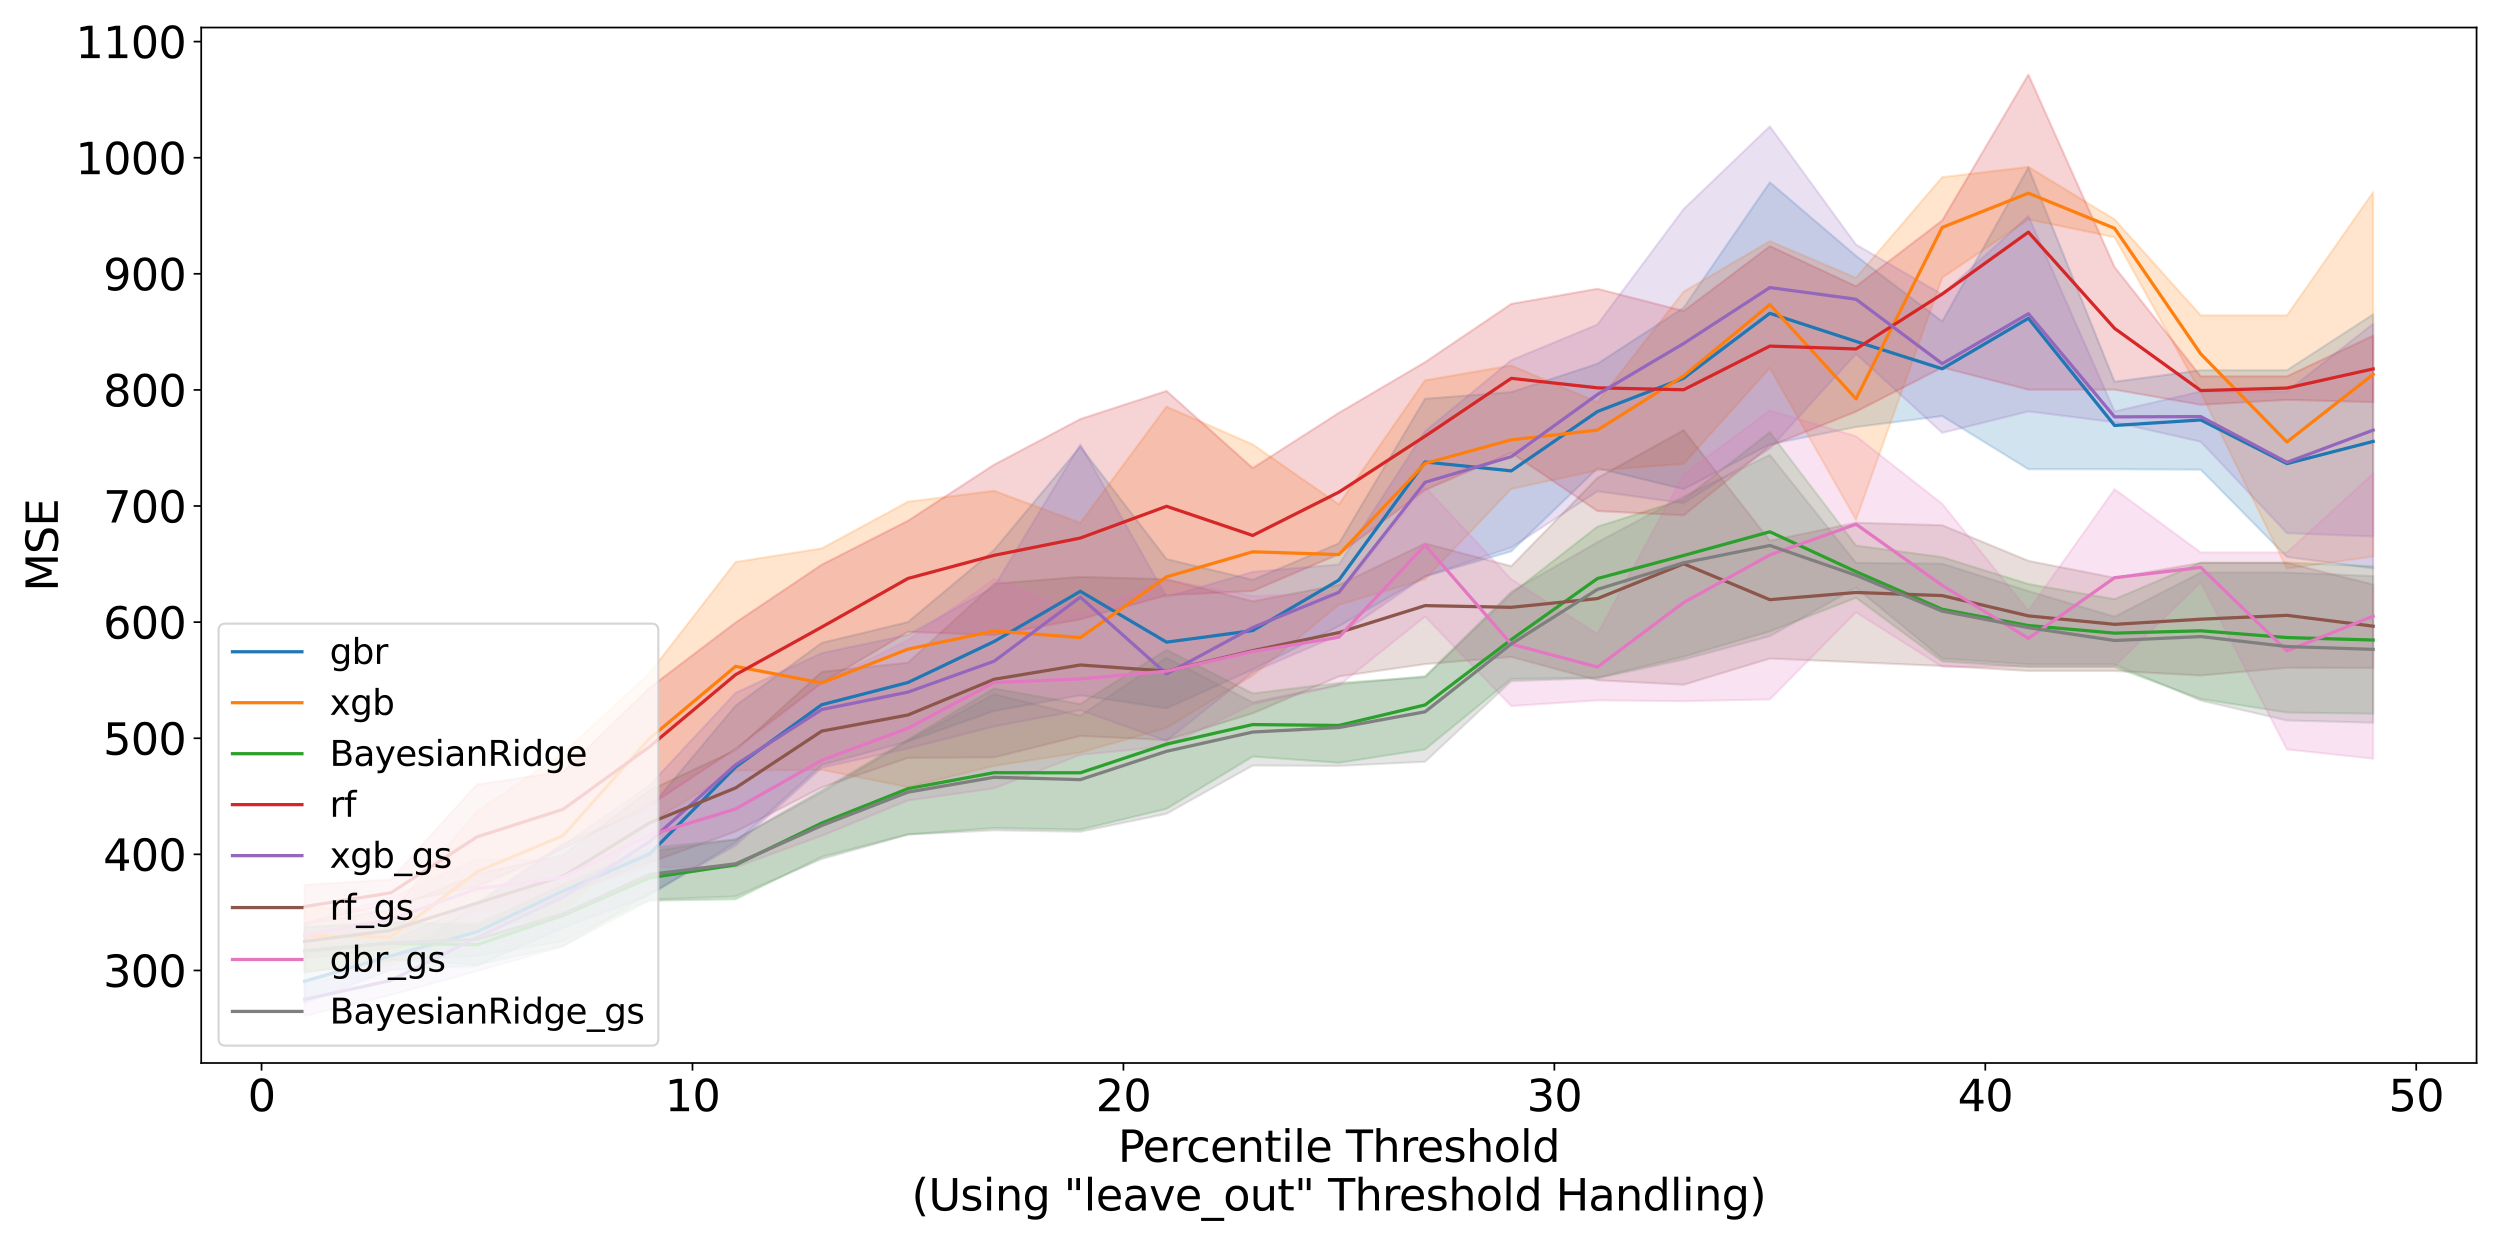<?xml version="1.0" encoding="utf-8" standalone="no"?>
<!DOCTYPE svg PUBLIC "-//W3C//DTD SVG 1.1//EN"
  "http://www.w3.org/Graphics/SVG/1.1/DTD/svg11.dtd">
<svg xmlns:xlink="http://www.w3.org/1999/xlink" width="1152pt" height="576pt" viewBox="0 0 1152 576" xmlns="http://www.w3.org/2000/svg" version="1.1">
 <defs>
  <style type="text/css">*{stroke-linejoin: round; stroke-linecap: butt}</style>
 </defs>
 <g id="figure_1">
  <g id="patch_1">
   <path d="M 0 576 
L 1152 576 
L 1152 0 
L 0 0 
z
" style="fill: #ffffff"/>
  </g>
  <g id="axes_1">
   <g id="patch_2">
    <path d="M 92.72 489.832 
L 1141.2 489.832 
L 1141.2 12.688 
L 92.72 12.688 
z
" style="fill: #ffffff"/>
   </g>
   <g id="PolyCollection_1">
    <defs>
     <path id="m597bcde898" d="M 140.378 -136.388 
L 140.378 -113.859 
L 180.093 -129.052 
L 219.808 -130.957 
L 259.524 -148.589 
L 299.239 -163.417 
L 338.954 -187.777 
L 378.669 -223.515 
L 418.384 -234.368 
L 458.099 -248.396 
L 497.815 -255.621 
L 537.53 -249.618 
L 577.245 -267.489 
L 616.96 -287.501 
L 656.675 -310.358 
L 696.39 -321.936 
L 736.105 -360.215 
L 775.821 -350.605 
L 815.536 -371.255 
L 855.251 -379.248 
L 894.966 -384.265 
L 934.681 -359.788 
L 974.396 -359.788 
L 1014.112 -359.585 
L 1053.827 -319.337 
L 1093.542 -314.075 
L 1093.542 -431.138 
L 1093.542 -431.138 
L 1053.827 -405.4 
L 1014.112 -405.4 
L 974.396 -400.091 
L 934.681 -498.875 
L 894.966 -427.873 
L 855.251 -458.091 
L 815.536 -491.998 
L 775.821 -434.219 
L 736.105 -408.382 
L 696.39 -395.302 
L 656.675 -392.25 
L 616.96 -325.636 
L 577.245 -308.817 
L 537.53 -318.384 
L 497.815 -370.196 
L 458.099 -322.578 
L 418.384 -289.366 
L 378.669 -279.772 
L 338.954 -250.818 
L 299.239 -203.393 
L 259.524 -187.49 
L 219.808 -159.986 
L 180.093 -142.355 
L 140.378 -136.388 
z
" style="stroke: #1f77b4; stroke-opacity: 0.2"/>
    </defs>
    <g clip-path="url(#p1b52d45df8)">
     <use xlink:href="#m597bcde898" x="0" y="576" style="fill: #1f77b4; fill-opacity: 0.2; stroke: #1f77b4; stroke-opacity: 0.2"/>
    </g>
   </g>
   <g id="PolyCollection_2">
    <defs>
     <path id="m8f9c7987ea" d="M 140.378 -158.178 
L 140.378 -128.436 
L 180.093 -130.969 
L 219.808 -147.428 
L 259.524 -154.733 
L 299.239 -196.876 
L 338.954 -220.937 
L 378.669 -221.261 
L 418.384 -213.297 
L 458.099 -223.128 
L 497.815 -229.211 
L 537.53 -240.606 
L 577.245 -264.746 
L 616.96 -297.362 
L 656.675 -309.108 
L 696.39 -350.737 
L 736.105 -359.276 
L 775.821 -362.306 
L 815.536 -406.455 
L 855.251 -336.455 
L 894.966 -448.067 
L 934.681 -474.895 
L 974.396 -466.687 
L 1014.112 -395.155 
L 1053.827 -314.017 
L 1093.542 -319.548 
L 1093.542 -487.407 
L 1093.542 -487.407 
L 1053.827 -430.65 
L 1014.112 -430.65 
L 974.396 -474.895 
L 934.681 -499.075 
L 894.966 -494.357 
L 855.251 -447.952 
L 815.536 -464.863 
L 775.821 -441.603 
L 736.105 -390.629 
L 696.39 -407.581 
L 656.675 -400.748 
L 616.96 -343.556 
L 577.245 -371.19 
L 537.53 -388.603 
L 497.815 -335.025 
L 458.099 -349.838 
L 418.384 -344.793 
L 378.669 -323.293 
L 338.954 -317.019 
L 299.239 -265.722 
L 259.524 -228.999 
L 219.808 -202.094 
L 180.093 -155.569 
L 140.378 -158.178 
z
" style="stroke: #ff7f0e; stroke-opacity: 0.2"/>
    </defs>
    <g clip-path="url(#p1b52d45df8)">
     <use xlink:href="#m8f9c7987ea" x="0" y="576" style="fill: #ff7f0e; fill-opacity: 0.2; stroke: #ff7f0e; stroke-opacity: 0.2"/>
    </g>
   </g>
   <g id="PolyCollection_3">
    <defs>
     <path id="m1abbd2232e" d="M 140.378 -148.861 
L 140.378 -127.852 
L 180.093 -133.705 
L 219.808 -131.441 
L 259.524 -140.133 
L 299.239 -160.951 
L 338.954 -161.604 
L 378.669 -181.148 
L 418.384 -191.527 
L 458.099 -194.432 
L 497.815 -193.685 
L 537.53 -203.313 
L 577.245 -227.384 
L 616.96 -224.503 
L 656.675 -230.673 
L 696.39 -263.156 
L 736.105 -263.767 
L 775.821 -273.383 
L 815.536 -285.065 
L 855.251 -300.542 
L 894.966 -271.245 
L 934.681 -268.623 
L 974.396 -268.623 
L 1014.112 -253.905 
L 1053.827 -247.668 
L 1093.542 -247.117 
L 1093.542 -315.034 
L 1093.542 -315.034 
L 1053.827 -316.755 
L 1014.112 -316.755 
L 974.396 -299.882 
L 934.681 -306.872 
L 894.966 -319.248 
L 855.251 -324.605 
L 815.536 -376.834 
L 775.821 -345.903 
L 736.105 -333.327 
L 696.39 -302.415 
L 656.675 -263.968 
L 616.96 -261.333 
L 577.245 -256.451 
L 537.53 -276.532 
L 497.815 -251.58 
L 458.099 -258.74 
L 418.384 -235.232 
L 378.669 -211.926 
L 338.954 -189.168 
L 299.239 -183.655 
L 259.524 -167.854 
L 219.808 -149.798 
L 180.093 -150.555 
L 140.378 -148.861 
z
" style="stroke: #2ca02c; stroke-opacity: 0.2"/>
    </defs>
    <g clip-path="url(#p1b52d45df8)">
     <use xlink:href="#m1abbd2232e" x="0" y="576" style="fill: #2ca02c; fill-opacity: 0.2; stroke: #2ca02c; stroke-opacity: 0.2"/>
    </g>
   </g>
   <g id="PolyCollection_4">
    <defs>
     <path id="m70d3b96f4a" d="M 140.378 -168.235 
L 140.378 -150.337 
L 180.093 -159.568 
L 219.808 -167.384 
L 259.524 -185.002 
L 299.239 -204.726 
L 338.954 -231.028 
L 378.669 -261.28 
L 418.384 -284.868 
L 458.099 -283.369 
L 497.815 -290.645 
L 537.53 -301.689 
L 577.245 -303.676 
L 616.96 -320.645 
L 656.675 -350.194 
L 696.39 -367.35 
L 736.105 -340.512 
L 775.821 -338.506 
L 815.536 -370.456 
L 855.251 -386.315 
L 894.966 -406.658 
L 934.681 -396.437 
L 974.396 -396.437 
L 1014.112 -389.47 
L 1053.827 -391.779 
L 1093.542 -390.682 
L 1093.542 -421.343 
L 1093.542 -421.343 
L 1053.827 -402.585 
L 1014.112 -402.585 
L 974.396 -452.935 
L 934.681 -541.623 
L 894.966 -474.389 
L 855.251 -444.074 
L 815.536 -462.589 
L 775.821 -432.693 
L 736.105 -442.933 
L 696.39 -435.97 
L 656.675 -409.115 
L 616.96 -385.774 
L 577.245 -360.304 
L 537.53 -395.843 
L 497.815 -382.896 
L 458.099 -361.883 
L 418.384 -336.025 
L 378.669 -315.795 
L 338.954 -289.129 
L 299.239 -259.014 
L 259.524 -220.424 
L 219.808 -214.542 
L 180.093 -170.761 
L 140.378 -168.235 
z
" style="stroke: #d62728; stroke-opacity: 0.2"/>
    </defs>
    <g clip-path="url(#p1b52d45df8)">
     <use xlink:href="#m70d3b96f4a" x="0" y="576" style="fill: #d62728; fill-opacity: 0.2; stroke: #d62728; stroke-opacity: 0.2"/>
    </g>
   </g>
   <g id="PolyCollection_5">
    <defs>
     <path id="m37ac9dc0e0" d="M 140.378 -124.125 
L 140.378 -107.856 
L 180.093 -117.498 
L 219.808 -128.501 
L 259.524 -139.876 
L 299.239 -164.144 
L 338.954 -186.368 
L 378.669 -222.267 
L 418.384 -231.095 
L 458.099 -241.275 
L 497.815 -248.756 
L 537.53 -234.605 
L 577.245 -266.353 
L 616.96 -283.35 
L 656.675 -310.457 
L 696.39 -323.721 
L 736.105 -349.613 
L 775.821 -344.114 
L 815.536 -369.199 
L 855.251 -412.917 
L 894.966 -376.538 
L 934.681 -386.417 
L 974.396 -381.407 
L 1014.112 -372.459 
L 1053.827 -330.33 
L 1093.542 -328.813 
L 1093.542 -426.761 
L 1093.542 -426.761 
L 1053.827 -395.613 
L 1014.112 -395.613 
L 974.396 -386.417 
L 934.681 -476.436 
L 894.966 -440.296 
L 855.251 -463.296 
L 815.536 -517.777 
L 775.821 -479.658 
L 736.105 -426.433 
L 696.39 -410.016 
L 656.675 -377.304 
L 616.96 -315.921 
L 577.245 -312.45 
L 537.53 -300.937 
L 497.815 -371.179 
L 458.099 -305.612 
L 418.384 -283.445 
L 378.669 -275.046 
L 338.954 -256.702 
L 299.239 -214.106 
L 259.524 -186.496 
L 219.808 -159.211 
L 180.093 -133.385 
L 140.378 -124.125 
z
" style="stroke: #9467bd; stroke-opacity: 0.2"/>
    </defs>
    <g clip-path="url(#p1b52d45df8)">
     <use xlink:href="#m37ac9dc0e0" x="0" y="576" style="fill: #9467bd; fill-opacity: 0.2; stroke: #9467bd; stroke-opacity: 0.2"/>
    </g>
   </g>
   <g id="PolyCollection_6">
    <defs>
     <path id="m7d82dabd7c" d="M 140.378 -150.142 
L 140.378 -134.483 
L 180.093 -138.816 
L 219.808 -146.317 
L 259.524 -163.855 
L 299.239 -178.501 
L 338.954 -192.79 
L 378.669 -213.173 
L 418.384 -226.751 
L 458.099 -227.017 
L 497.815 -236.884 
L 537.53 -234.978 
L 577.245 -247.293 
L 616.96 -264.292 
L 656.675 -269.97 
L 696.39 -273.307 
L 736.105 -262.553 
L 775.821 -260.475 
L 815.536 -272.531 
L 855.251 -270.826 
L 894.966 -269.133 
L 934.681 -266.851 
L 974.396 -266.851 
L 1014.112 -264.73 
L 1053.827 -268.3 
L 1093.542 -268.235 
L 1093.542 -306.659 
L 1093.542 -306.659 
L 1053.827 -316.622 
L 1014.112 -316.622 
L 974.396 -309.758 
L 934.681 -317.565 
L 894.966 -333.979 
L 855.251 -335.131 
L 815.536 -326.807 
L 775.821 -377.787 
L 736.105 -355.783 
L 696.39 -315.118 
L 656.675 -325.562 
L 616.96 -306.458 
L 577.245 -298.947 
L 537.53 -309.073 
L 497.815 -310.195 
L 458.099 -307.029 
L 418.384 -270.633 
L 378.669 -266.407 
L 338.954 -230.348 
L 299.239 -211.799 
L 259.524 -181.99 
L 219.808 -173.208 
L 180.093 -156.942 
L 140.378 -150.142 
z
" style="stroke: #8c564b; stroke-opacity: 0.2"/>
    </defs>
    <g clip-path="url(#p1b52d45df8)">
     <use xlink:href="#m7d82dabd7c" x="0" y="576" style="fill: #8c564b; fill-opacity: 0.2; stroke: #8c564b; stroke-opacity: 0.2"/>
    </g>
   </g>
   <g id="PolyCollection_7">
    <defs>
     <path id="me156b8f64b" d="M 140.378 -150.718 
L 140.378 -139.417 
L 180.093 -140.673 
L 219.808 -155.669 
L 259.524 -164.354 
L 299.239 -176.393 
L 338.954 -176.361 
L 378.669 -190.905 
L 418.384 -207.153 
L 458.099 -212.738 
L 497.815 -228.209 
L 537.53 -232.053 
L 577.245 -251.478 
L 616.96 -260.127 
L 656.675 -291.886 
L 696.39 -250.666 
L 736.105 -253.278 
L 775.821 -252.888 
L 815.536 -253.724 
L 855.251 -293.898 
L 894.966 -268.706 
L 934.681 -269.015 
L 974.396 -269.015 
L 1014.112 -307.648 
L 1053.827 -230.674 
L 1093.542 -226.403 
L 1093.542 -357.747 
L 1093.542 -357.747 
L 1053.827 -321.428 
L 1014.112 -321.428 
L 974.396 -350.579 
L 934.681 -294.616 
L 894.966 -343.811 
L 855.251 -375.01 
L 815.536 -386.845 
L 775.821 -357.374 
L 736.105 -283.877 
L 696.39 -309.086 
L 656.675 -351.605 
L 616.96 -302.263 
L 577.245 -301.403 
L 537.53 -308.82 
L 497.815 -293.505 
L 458.099 -309.201 
L 418.384 -281.007 
L 378.669 -261.355 
L 338.954 -229.883 
L 299.239 -206.816 
L 259.524 -179.355 
L 219.808 -179.934 
L 180.093 -162.619 
L 140.378 -150.718 
z
" style="stroke: #e377c2; stroke-opacity: 0.2"/>
    </defs>
    <g clip-path="url(#p1b52d45df8)">
     <use xlink:href="#me156b8f64b" x="0" y="576" style="fill: #e377c2; fill-opacity: 0.2; stroke: #e377c2; stroke-opacity: 0.2"/>
    </g>
   </g>
   <g id="PolyCollection_8">
    <defs>
     <path id="mff124e5391" d="M 140.378 -148.621 
L 140.378 -127.843 
L 180.093 -133.484 
L 219.808 -135.508 
L 259.524 -142.327 
L 299.239 -161.482 
L 338.954 -162.904 
L 378.669 -180.16 
L 418.384 -191.391 
L 458.099 -193.397 
L 497.815 -192.741 
L 537.53 -201.006 
L 577.245 -223.252 
L 616.96 -223.073 
L 656.675 -224.991 
L 696.39 -262.128 
L 736.105 -263.455 
L 775.821 -272.093 
L 815.536 -282.867 
L 855.251 -305.171 
L 894.966 -272.51 
L 934.681 -269.879 
L 974.396 -269.879 
L 1014.112 -253.196 
L 1053.827 -244.01 
L 1093.542 -242.973 
L 1093.542 -310.555 
L 1093.542 -310.555 
L 1053.827 -312.143 
L 1014.112 -312.143 
L 974.396 -291.844 
L 934.681 -303.642 
L 894.966 -316.263 
L 855.251 -316.637 
L 815.536 -366.396 
L 775.821 -347.245 
L 736.105 -326.164 
L 696.39 -303.321 
L 656.675 -264.414 
L 616.96 -260.64 
L 577.245 -252.359 
L 537.53 -272.884 
L 497.815 -246.223 
L 458.099 -256.13 
L 418.384 -234.6 
L 378.669 -210.966 
L 338.954 -189.169 
L 299.239 -185.31 
L 259.524 -168.54 
L 219.808 -150.305 
L 180.093 -151.296 
L 140.378 -148.621 
z
" style="stroke: #7f7f7f; stroke-opacity: 0.2"/>
    </defs>
    <g clip-path="url(#p1b52d45df8)">
     <use xlink:href="#mff124e5391" x="0" y="576" style="fill: #7f7f7f; fill-opacity: 0.2; stroke: #7f7f7f; stroke-opacity: 0.2"/>
    </g>
   </g>
   <g id="matplotlib.axis_1">
    <g id="xtick_1">
     <g id="line2d_1">
      <defs>
       <path id="m62a033a651" d="M 0 0 
L 0 3.5 
" style="stroke: #000000; stroke-width: 0.8"/>
      </defs>
      <g>
       <use xlink:href="#m62a033a651" x="120.521" y="489.832" style="stroke: #000000; stroke-width: 0.8"/>
      </g>
     </g>
     <g id="text_1">
      <!-- 0 -->
      <g transform="translate(114.158 512.029) scale(0.2 -0.2)">
       <defs>
        <path id="DejaVuSans-30" d="M 2034 4250 
Q 1547 4250 1301 3770 
Q 1056 3291 1056 2328 
Q 1056 1369 1301 889 
Q 1547 409 2034 409 
Q 2525 409 2770 889 
Q 3016 1369 3016 2328 
Q 3016 3291 2770 3770 
Q 2525 4250 2034 4250 
z
M 2034 4750 
Q 2819 4750 3233 4129 
Q 3647 3509 3647 2328 
Q 3647 1150 3233 529 
Q 2819 -91 2034 -91 
Q 1250 -91 836 529 
Q 422 1150 422 2328 
Q 422 3509 836 4129 
Q 1250 4750 2034 4750 
z
" transform="scale(0.016)"/>
       </defs>
       <use xlink:href="#DejaVuSans-30"/>
      </g>
     </g>
    </g>
    <g id="xtick_2">
     <g id="line2d_2">
      <g>
       <use xlink:href="#m62a033a651" x="319.096" y="489.832" style="stroke: #000000; stroke-width: 0.8"/>
      </g>
     </g>
     <g id="text_2">
      <!-- 10 -->
      <g transform="translate(306.371 512.029) scale(0.2 -0.2)">
       <defs>
        <path id="DejaVuSans-31" d="M 794 531 
L 1825 531 
L 1825 4091 
L 703 3866 
L 703 4441 
L 1819 4666 
L 2450 4666 
L 2450 531 
L 3481 531 
L 3481 0 
L 794 0 
L 794 531 
z
" transform="scale(0.016)"/>
       </defs>
       <use xlink:href="#DejaVuSans-31"/>
       <use xlink:href="#DejaVuSans-30" x="63.623"/>
      </g>
     </g>
    </g>
    <g id="xtick_3">
     <g id="line2d_3">
      <g>
       <use xlink:href="#m62a033a651" x="517.672" y="489.832" style="stroke: #000000; stroke-width: 0.8"/>
      </g>
     </g>
     <g id="text_3">
      <!-- 20 -->
      <g transform="translate(504.947 512.029) scale(0.2 -0.2)">
       <defs>
        <path id="DejaVuSans-32" d="M 1228 531 
L 3431 531 
L 3431 0 
L 469 0 
L 469 531 
Q 828 903 1448 1529 
Q 2069 2156 2228 2338 
Q 2531 2678 2651 2914 
Q 2772 3150 2772 3378 
Q 2772 3750 2511 3984 
Q 2250 4219 1831 4219 
Q 1534 4219 1204 4116 
Q 875 4013 500 3803 
L 500 4441 
Q 881 4594 1212 4672 
Q 1544 4750 1819 4750 
Q 2544 4750 2975 4387 
Q 3406 4025 3406 3419 
Q 3406 3131 3298 2873 
Q 3191 2616 2906 2266 
Q 2828 2175 2409 1742 
Q 1991 1309 1228 531 
z
" transform="scale(0.016)"/>
       </defs>
       <use xlink:href="#DejaVuSans-32"/>
       <use xlink:href="#DejaVuSans-30" x="63.623"/>
      </g>
     </g>
    </g>
    <g id="xtick_4">
     <g id="line2d_4">
      <g>
       <use xlink:href="#m62a033a651" x="716.248" y="489.832" style="stroke: #000000; stroke-width: 0.8"/>
      </g>
     </g>
     <g id="text_4">
      <!-- 30 -->
      <g transform="translate(703.523 512.029) scale(0.2 -0.2)">
       <defs>
        <path id="DejaVuSans-33" d="M 2597 2516 
Q 3050 2419 3304 2112 
Q 3559 1806 3559 1356 
Q 3559 666 3084 287 
Q 2609 -91 1734 -91 
Q 1441 -91 1130 -33 
Q 819 25 488 141 
L 488 750 
Q 750 597 1062 519 
Q 1375 441 1716 441 
Q 2309 441 2620 675 
Q 2931 909 2931 1356 
Q 2931 1769 2642 2001 
Q 2353 2234 1838 2234 
L 1294 2234 
L 1294 2753 
L 1863 2753 
Q 2328 2753 2575 2939 
Q 2822 3125 2822 3475 
Q 2822 3834 2567 4026 
Q 2313 4219 1838 4219 
Q 1578 4219 1281 4162 
Q 984 4106 628 3988 
L 628 4550 
Q 988 4650 1302 4700 
Q 1616 4750 1894 4750 
Q 2613 4750 3031 4423 
Q 3450 4097 3450 3541 
Q 3450 3153 3228 2886 
Q 3006 2619 2597 2516 
z
" transform="scale(0.016)"/>
       </defs>
       <use xlink:href="#DejaVuSans-33"/>
       <use xlink:href="#DejaVuSans-30" x="63.623"/>
      </g>
     </g>
    </g>
    <g id="xtick_5">
     <g id="line2d_5">
      <g>
       <use xlink:href="#m62a033a651" x="914.824" y="489.832" style="stroke: #000000; stroke-width: 0.8"/>
      </g>
     </g>
     <g id="text_5">
      <!-- 40 -->
      <g transform="translate(902.099 512.029) scale(0.2 -0.2)">
       <defs>
        <path id="DejaVuSans-34" d="M 2419 4116 
L 825 1625 
L 2419 1625 
L 2419 4116 
z
M 2253 4666 
L 3047 4666 
L 3047 1625 
L 3713 1625 
L 3713 1100 
L 3047 1100 
L 3047 0 
L 2419 0 
L 2419 1100 
L 313 1100 
L 313 1709 
L 2253 4666 
z
" transform="scale(0.016)"/>
       </defs>
       <use xlink:href="#DejaVuSans-34"/>
       <use xlink:href="#DejaVuSans-30" x="63.623"/>
      </g>
     </g>
    </g>
    <g id="xtick_6">
     <g id="line2d_6">
      <g>
       <use xlink:href="#m62a033a651" x="1113.399" y="489.832" style="stroke: #000000; stroke-width: 0.8"/>
      </g>
     </g>
     <g id="text_6">
      <!-- 50 -->
      <g transform="translate(1100.674 512.029) scale(0.2 -0.2)">
       <defs>
        <path id="DejaVuSans-35" d="M 691 4666 
L 3169 4666 
L 3169 4134 
L 1269 4134 
L 1269 2991 
Q 1406 3038 1543 3061 
Q 1681 3084 1819 3084 
Q 2600 3084 3056 2656 
Q 3513 2228 3513 1497 
Q 3513 744 3044 326 
Q 2575 -91 1722 -91 
Q 1428 -91 1123 -41 
Q 819 9 494 109 
L 494 744 
Q 775 591 1075 516 
Q 1375 441 1709 441 
Q 2250 441 2565 725 
Q 2881 1009 2881 1497 
Q 2881 1984 2565 2268 
Q 2250 2553 1709 2553 
Q 1456 2553 1204 2497 
Q 953 2441 691 2322 
L 691 4666 
z
" transform="scale(0.016)"/>
       </defs>
       <use xlink:href="#DejaVuSans-35"/>
       <use xlink:href="#DejaVuSans-30" x="63.623"/>
      </g>
     </g>
    </g>
    <g id="text_7">
     <!-- Percentile Threshold -->
     <g transform="translate(515.18 535.385) scale(0.2 -0.2)">
      <defs>
       <path id="DejaVuSans-50" d="M 1259 4147 
L 1259 2394 
L 2053 2394 
Q 2494 2394 2734 2622 
Q 2975 2850 2975 3272 
Q 2975 3691 2734 3919 
Q 2494 4147 2053 4147 
L 1259 4147 
z
M 628 4666 
L 2053 4666 
Q 2838 4666 3239 4311 
Q 3641 3956 3641 3272 
Q 3641 2581 3239 2228 
Q 2838 1875 2053 1875 
L 1259 1875 
L 1259 0 
L 628 0 
L 628 4666 
z
" transform="scale(0.016)"/>
       <path id="DejaVuSans-65" d="M 3597 1894 
L 3597 1613 
L 953 1613 
Q 991 1019 1311 708 
Q 1631 397 2203 397 
Q 2534 397 2845 478 
Q 3156 559 3463 722 
L 3463 178 
Q 3153 47 2828 -22 
Q 2503 -91 2169 -91 
Q 1331 -91 842 396 
Q 353 884 353 1716 
Q 353 2575 817 3079 
Q 1281 3584 2069 3584 
Q 2775 3584 3186 3129 
Q 3597 2675 3597 1894 
z
M 3022 2063 
Q 3016 2534 2758 2815 
Q 2500 3097 2075 3097 
Q 1594 3097 1305 2825 
Q 1016 2553 972 2059 
L 3022 2063 
z
" transform="scale(0.016)"/>
       <path id="DejaVuSans-72" d="M 2631 2963 
Q 2534 3019 2420 3045 
Q 2306 3072 2169 3072 
Q 1681 3072 1420 2755 
Q 1159 2438 1159 1844 
L 1159 0 
L 581 0 
L 581 3500 
L 1159 3500 
L 1159 2956 
Q 1341 3275 1631 3429 
Q 1922 3584 2338 3584 
Q 2397 3584 2469 3576 
Q 2541 3569 2628 3553 
L 2631 2963 
z
" transform="scale(0.016)"/>
       <path id="DejaVuSans-63" d="M 3122 3366 
L 3122 2828 
Q 2878 2963 2633 3030 
Q 2388 3097 2138 3097 
Q 1578 3097 1268 2742 
Q 959 2388 959 1747 
Q 959 1106 1268 751 
Q 1578 397 2138 397 
Q 2388 397 2633 464 
Q 2878 531 3122 666 
L 3122 134 
Q 2881 22 2623 -34 
Q 2366 -91 2075 -91 
Q 1284 -91 818 406 
Q 353 903 353 1747 
Q 353 2603 823 3093 
Q 1294 3584 2113 3584 
Q 2378 3584 2631 3529 
Q 2884 3475 3122 3366 
z
" transform="scale(0.016)"/>
       <path id="DejaVuSans-6e" d="M 3513 2113 
L 3513 0 
L 2938 0 
L 2938 2094 
Q 2938 2591 2744 2837 
Q 2550 3084 2163 3084 
Q 1697 3084 1428 2787 
Q 1159 2491 1159 1978 
L 1159 0 
L 581 0 
L 581 3500 
L 1159 3500 
L 1159 2956 
Q 1366 3272 1645 3428 
Q 1925 3584 2291 3584 
Q 2894 3584 3203 3211 
Q 3513 2838 3513 2113 
z
" transform="scale(0.016)"/>
       <path id="DejaVuSans-74" d="M 1172 4494 
L 1172 3500 
L 2356 3500 
L 2356 3053 
L 1172 3053 
L 1172 1153 
Q 1172 725 1289 603 
Q 1406 481 1766 481 
L 2356 481 
L 2356 0 
L 1766 0 
Q 1100 0 847 248 
Q 594 497 594 1153 
L 594 3053 
L 172 3053 
L 172 3500 
L 594 3500 
L 594 4494 
L 1172 4494 
z
" transform="scale(0.016)"/>
       <path id="DejaVuSans-69" d="M 603 3500 
L 1178 3500 
L 1178 0 
L 603 0 
L 603 3500 
z
M 603 4863 
L 1178 4863 
L 1178 4134 
L 603 4134 
L 603 4863 
z
" transform="scale(0.016)"/>
       <path id="DejaVuSans-6c" d="M 603 4863 
L 1178 4863 
L 1178 0 
L 603 0 
L 603 4863 
z
" transform="scale(0.016)"/>
       <path id="DejaVuSans-20" transform="scale(0.016)"/>
       <path id="DejaVuSans-54" d="M -19 4666 
L 3928 4666 
L 3928 4134 
L 2272 4134 
L 2272 0 
L 1638 0 
L 1638 4134 
L -19 4134 
L -19 4666 
z
" transform="scale(0.016)"/>
       <path id="DejaVuSans-68" d="M 3513 2113 
L 3513 0 
L 2938 0 
L 2938 2094 
Q 2938 2591 2744 2837 
Q 2550 3084 2163 3084 
Q 1697 3084 1428 2787 
Q 1159 2491 1159 1978 
L 1159 0 
L 581 0 
L 581 4863 
L 1159 4863 
L 1159 2956 
Q 1366 3272 1645 3428 
Q 1925 3584 2291 3584 
Q 2894 3584 3203 3211 
Q 3513 2838 3513 2113 
z
" transform="scale(0.016)"/>
       <path id="DejaVuSans-73" d="M 2834 3397 
L 2834 2853 
Q 2591 2978 2328 3040 
Q 2066 3103 1784 3103 
Q 1356 3103 1142 2972 
Q 928 2841 928 2578 
Q 928 2378 1081 2264 
Q 1234 2150 1697 2047 
L 1894 2003 
Q 2506 1872 2764 1633 
Q 3022 1394 3022 966 
Q 3022 478 2636 193 
Q 2250 -91 1575 -91 
Q 1294 -91 989 -36 
Q 684 19 347 128 
L 347 722 
Q 666 556 975 473 
Q 1284 391 1588 391 
Q 1994 391 2212 530 
Q 2431 669 2431 922 
Q 2431 1156 2273 1281 
Q 2116 1406 1581 1522 
L 1381 1569 
Q 847 1681 609 1914 
Q 372 2147 372 2553 
Q 372 3047 722 3315 
Q 1072 3584 1716 3584 
Q 2034 3584 2315 3537 
Q 2597 3491 2834 3397 
z
" transform="scale(0.016)"/>
       <path id="DejaVuSans-6f" d="M 1959 3097 
Q 1497 3097 1228 2736 
Q 959 2375 959 1747 
Q 959 1119 1226 758 
Q 1494 397 1959 397 
Q 2419 397 2687 759 
Q 2956 1122 2956 1747 
Q 2956 2369 2687 2733 
Q 2419 3097 1959 3097 
z
M 1959 3584 
Q 2709 3584 3137 3096 
Q 3566 2609 3566 1747 
Q 3566 888 3137 398 
Q 2709 -91 1959 -91 
Q 1206 -91 779 398 
Q 353 888 353 1747 
Q 353 2609 779 3096 
Q 1206 3584 1959 3584 
z
" transform="scale(0.016)"/>
       <path id="DejaVuSans-64" d="M 2906 2969 
L 2906 4863 
L 3481 4863 
L 3481 0 
L 2906 0 
L 2906 525 
Q 2725 213 2448 61 
Q 2172 -91 1784 -91 
Q 1150 -91 751 415 
Q 353 922 353 1747 
Q 353 2572 751 3078 
Q 1150 3584 1784 3584 
Q 2172 3584 2448 3432 
Q 2725 3281 2906 2969 
z
M 947 1747 
Q 947 1113 1208 752 
Q 1469 391 1925 391 
Q 2381 391 2643 752 
Q 2906 1113 2906 1747 
Q 2906 2381 2643 2742 
Q 2381 3103 1925 3103 
Q 1469 3103 1208 2742 
Q 947 2381 947 1747 
z
" transform="scale(0.016)"/>
      </defs>
      <use xlink:href="#DejaVuSans-50"/>
      <use xlink:href="#DejaVuSans-65" x="56.678"/>
      <use xlink:href="#DejaVuSans-72" x="118.201"/>
      <use xlink:href="#DejaVuSans-63" x="157.064"/>
      <use xlink:href="#DejaVuSans-65" x="212.045"/>
      <use xlink:href="#DejaVuSans-6e" x="273.568"/>
      <use xlink:href="#DejaVuSans-74" x="336.947"/>
      <use xlink:href="#DejaVuSans-69" x="376.156"/>
      <use xlink:href="#DejaVuSans-6c" x="403.939"/>
      <use xlink:href="#DejaVuSans-65" x="431.723"/>
      <use xlink:href="#DejaVuSans-20" x="493.246"/>
      <use xlink:href="#DejaVuSans-54" x="525.033"/>
      <use xlink:href="#DejaVuSans-68" x="586.117"/>
      <use xlink:href="#DejaVuSans-72" x="649.496"/>
      <use xlink:href="#DejaVuSans-65" x="688.359"/>
      <use xlink:href="#DejaVuSans-73" x="749.883"/>
      <use xlink:href="#DejaVuSans-68" x="801.982"/>
      <use xlink:href="#DejaVuSans-6f" x="865.361"/>
      <use xlink:href="#DejaVuSans-6c" x="926.543"/>
      <use xlink:href="#DejaVuSans-64" x="954.326"/>
     </g>
     <!-- (Using "leave_out" Threshold Handling) -->
     <g transform="translate(420.069 557.781) scale(0.2 -0.2)">
      <defs>
       <path id="DejaVuSans-28" d="M 1984 4856 
Q 1566 4138 1362 3434 
Q 1159 2731 1159 2009 
Q 1159 1288 1364 580 
Q 1569 -128 1984 -844 
L 1484 -844 
Q 1016 -109 783 600 
Q 550 1309 550 2009 
Q 550 2706 781 3412 
Q 1013 4119 1484 4856 
L 1984 4856 
z
" transform="scale(0.016)"/>
       <path id="DejaVuSans-55" d="M 556 4666 
L 1191 4666 
L 1191 1831 
Q 1191 1081 1462 751 
Q 1734 422 2344 422 
Q 2950 422 3222 751 
Q 3494 1081 3494 1831 
L 3494 4666 
L 4128 4666 
L 4128 1753 
Q 4128 841 3676 375 
Q 3225 -91 2344 -91 
Q 1459 -91 1007 375 
Q 556 841 556 1753 
L 556 4666 
z
" transform="scale(0.016)"/>
       <path id="DejaVuSans-67" d="M 2906 1791 
Q 2906 2416 2648 2759 
Q 2391 3103 1925 3103 
Q 1463 3103 1205 2759 
Q 947 2416 947 1791 
Q 947 1169 1205 825 
Q 1463 481 1925 481 
Q 2391 481 2648 825 
Q 2906 1169 2906 1791 
z
M 3481 434 
Q 3481 -459 3084 -895 
Q 2688 -1331 1869 -1331 
Q 1566 -1331 1297 -1286 
Q 1028 -1241 775 -1147 
L 775 -588 
Q 1028 -725 1275 -790 
Q 1522 -856 1778 -856 
Q 2344 -856 2625 -561 
Q 2906 -266 2906 331 
L 2906 616 
Q 2728 306 2450 153 
Q 2172 0 1784 0 
Q 1141 0 747 490 
Q 353 981 353 1791 
Q 353 2603 747 3093 
Q 1141 3584 1784 3584 
Q 2172 3584 2450 3431 
Q 2728 3278 2906 2969 
L 2906 3500 
L 3481 3500 
L 3481 434 
z
" transform="scale(0.016)"/>
       <path id="DejaVuSans-22" d="M 1147 4666 
L 1147 2931 
L 616 2931 
L 616 4666 
L 1147 4666 
z
M 2328 4666 
L 2328 2931 
L 1797 2931 
L 1797 4666 
L 2328 4666 
z
" transform="scale(0.016)"/>
       <path id="DejaVuSans-61" d="M 2194 1759 
Q 1497 1759 1228 1600 
Q 959 1441 959 1056 
Q 959 750 1161 570 
Q 1363 391 1709 391 
Q 2188 391 2477 730 
Q 2766 1069 2766 1631 
L 2766 1759 
L 2194 1759 
z
M 3341 1997 
L 3341 0 
L 2766 0 
L 2766 531 
Q 2569 213 2275 61 
Q 1981 -91 1556 -91 
Q 1019 -91 701 211 
Q 384 513 384 1019 
Q 384 1609 779 1909 
Q 1175 2209 1959 2209 
L 2766 2209 
L 2766 2266 
Q 2766 2663 2505 2880 
Q 2244 3097 1772 3097 
Q 1472 3097 1187 3025 
Q 903 2953 641 2809 
L 641 3341 
Q 956 3463 1253 3523 
Q 1550 3584 1831 3584 
Q 2591 3584 2966 3190 
Q 3341 2797 3341 1997 
z
" transform="scale(0.016)"/>
       <path id="DejaVuSans-76" d="M 191 3500 
L 800 3500 
L 1894 563 
L 2988 3500 
L 3597 3500 
L 2284 0 
L 1503 0 
L 191 3500 
z
" transform="scale(0.016)"/>
       <path id="DejaVuSans-5f" d="M 3263 -1063 
L 3263 -1509 
L -63 -1509 
L -63 -1063 
L 3263 -1063 
z
" transform="scale(0.016)"/>
       <path id="DejaVuSans-75" d="M 544 1381 
L 544 3500 
L 1119 3500 
L 1119 1403 
Q 1119 906 1312 657 
Q 1506 409 1894 409 
Q 2359 409 2629 706 
Q 2900 1003 2900 1516 
L 2900 3500 
L 3475 3500 
L 3475 0 
L 2900 0 
L 2900 538 
Q 2691 219 2414 64 
Q 2138 -91 1772 -91 
Q 1169 -91 856 284 
Q 544 659 544 1381 
z
M 1991 3584 
L 1991 3584 
z
" transform="scale(0.016)"/>
       <path id="DejaVuSans-48" d="M 628 4666 
L 1259 4666 
L 1259 2753 
L 3553 2753 
L 3553 4666 
L 4184 4666 
L 4184 0 
L 3553 0 
L 3553 2222 
L 1259 2222 
L 1259 0 
L 628 0 
L 628 4666 
z
" transform="scale(0.016)"/>
       <path id="DejaVuSans-29" d="M 513 4856 
L 1013 4856 
Q 1481 4119 1714 3412 
Q 1947 2706 1947 2009 
Q 1947 1309 1714 600 
Q 1481 -109 1013 -844 
L 513 -844 
Q 928 -128 1133 580 
Q 1338 1288 1338 2009 
Q 1338 2731 1133 3434 
Q 928 4138 513 4856 
z
" transform="scale(0.016)"/>
      </defs>
      <use xlink:href="#DejaVuSans-28"/>
      <use xlink:href="#DejaVuSans-55" x="39.014"/>
      <use xlink:href="#DejaVuSans-73" x="112.207"/>
      <use xlink:href="#DejaVuSans-69" x="164.307"/>
      <use xlink:href="#DejaVuSans-6e" x="192.09"/>
      <use xlink:href="#DejaVuSans-67" x="255.469"/>
      <use xlink:href="#DejaVuSans-20" x="318.945"/>
      <use xlink:href="#DejaVuSans-22" x="350.732"/>
      <use xlink:href="#DejaVuSans-6c" x="396.729"/>
      <use xlink:href="#DejaVuSans-65" x="424.512"/>
      <use xlink:href="#DejaVuSans-61" x="486.035"/>
      <use xlink:href="#DejaVuSans-76" x="547.314"/>
      <use xlink:href="#DejaVuSans-65" x="606.494"/>
      <use xlink:href="#DejaVuSans-5f" x="668.018"/>
      <use xlink:href="#DejaVuSans-6f" x="718.018"/>
      <use xlink:href="#DejaVuSans-75" x="779.199"/>
      <use xlink:href="#DejaVuSans-74" x="842.578"/>
      <use xlink:href="#DejaVuSans-22" x="881.787"/>
      <use xlink:href="#DejaVuSans-20" x="927.783"/>
      <use xlink:href="#DejaVuSans-54" x="959.57"/>
      <use xlink:href="#DejaVuSans-68" x="1020.654"/>
      <use xlink:href="#DejaVuSans-72" x="1084.033"/>
      <use xlink:href="#DejaVuSans-65" x="1122.896"/>
      <use xlink:href="#DejaVuSans-73" x="1184.42"/>
      <use xlink:href="#DejaVuSans-68" x="1236.52"/>
      <use xlink:href="#DejaVuSans-6f" x="1299.898"/>
      <use xlink:href="#DejaVuSans-6c" x="1361.08"/>
      <use xlink:href="#DejaVuSans-64" x="1388.863"/>
      <use xlink:href="#DejaVuSans-20" x="1452.34"/>
      <use xlink:href="#DejaVuSans-48" x="1484.127"/>
      <use xlink:href="#DejaVuSans-61" x="1559.322"/>
      <use xlink:href="#DejaVuSans-6e" x="1620.602"/>
      <use xlink:href="#DejaVuSans-64" x="1683.98"/>
      <use xlink:href="#DejaVuSans-6c" x="1747.457"/>
      <use xlink:href="#DejaVuSans-69" x="1775.24"/>
      <use xlink:href="#DejaVuSans-6e" x="1803.023"/>
      <use xlink:href="#DejaVuSans-67" x="1866.402"/>
      <use xlink:href="#DejaVuSans-29" x="1929.879"/>
     </g>
    </g>
   </g>
   <g id="matplotlib.axis_2">
    <g id="ytick_1">
     <g id="line2d_7">
      <defs>
       <path id="m666a936482" d="M 0 0 
L -3.5 0 
" style="stroke: #000000; stroke-width: 0.8"/>
      </defs>
      <g>
       <use xlink:href="#m666a936482" x="92.72" y="447.178" style="stroke: #000000; stroke-width: 0.8"/>
      </g>
     </g>
     <g id="text_8">
      <!-- 300 -->
      <g transform="translate(47.545 454.776) scale(0.2 -0.2)">
       <use xlink:href="#DejaVuSans-33"/>
       <use xlink:href="#DejaVuSans-30" x="63.623"/>
       <use xlink:href="#DejaVuSans-30" x="127.246"/>
      </g>
     </g>
    </g>
    <g id="ytick_2">
     <g id="line2d_8">
      <g>
       <use xlink:href="#m666a936482" x="92.72" y="393.678" style="stroke: #000000; stroke-width: 0.8"/>
      </g>
     </g>
     <g id="text_9">
      <!-- 400 -->
      <g transform="translate(47.545 401.276) scale(0.2 -0.2)">
       <use xlink:href="#DejaVuSans-34"/>
       <use xlink:href="#DejaVuSans-30" x="63.623"/>
       <use xlink:href="#DejaVuSans-30" x="127.246"/>
      </g>
     </g>
    </g>
    <g id="ytick_3">
     <g id="line2d_9">
      <g>
       <use xlink:href="#m666a936482" x="92.72" y="340.178" style="stroke: #000000; stroke-width: 0.8"/>
      </g>
     </g>
     <g id="text_10">
      <!-- 500 -->
      <g transform="translate(47.545 347.776) scale(0.2 -0.2)">
       <use xlink:href="#DejaVuSans-35"/>
       <use xlink:href="#DejaVuSans-30" x="63.623"/>
       <use xlink:href="#DejaVuSans-30" x="127.246"/>
      </g>
     </g>
    </g>
    <g id="ytick_4">
     <g id="line2d_10">
      <g>
       <use xlink:href="#m666a936482" x="92.72" y="286.678" style="stroke: #000000; stroke-width: 0.8"/>
      </g>
     </g>
     <g id="text_11">
      <!-- 600 -->
      <g transform="translate(47.545 294.276) scale(0.2 -0.2)">
       <defs>
        <path id="DejaVuSans-36" d="M 2113 2584 
Q 1688 2584 1439 2293 
Q 1191 2003 1191 1497 
Q 1191 994 1439 701 
Q 1688 409 2113 409 
Q 2538 409 2786 701 
Q 3034 994 3034 1497 
Q 3034 2003 2786 2293 
Q 2538 2584 2113 2584 
z
M 3366 4563 
L 3366 3988 
Q 3128 4100 2886 4159 
Q 2644 4219 2406 4219 
Q 1781 4219 1451 3797 
Q 1122 3375 1075 2522 
Q 1259 2794 1537 2939 
Q 1816 3084 2150 3084 
Q 2853 3084 3261 2657 
Q 3669 2231 3669 1497 
Q 3669 778 3244 343 
Q 2819 -91 2113 -91 
Q 1303 -91 875 529 
Q 447 1150 447 2328 
Q 447 3434 972 4092 
Q 1497 4750 2381 4750 
Q 2619 4750 2861 4703 
Q 3103 4656 3366 4563 
z
" transform="scale(0.016)"/>
       </defs>
       <use xlink:href="#DejaVuSans-36"/>
       <use xlink:href="#DejaVuSans-30" x="63.623"/>
       <use xlink:href="#DejaVuSans-30" x="127.246"/>
      </g>
     </g>
    </g>
    <g id="ytick_5">
     <g id="line2d_11">
      <g>
       <use xlink:href="#m666a936482" x="92.72" y="233.178" style="stroke: #000000; stroke-width: 0.8"/>
      </g>
     </g>
     <g id="text_12">
      <!-- 700 -->
      <g transform="translate(47.545 240.776) scale(0.2 -0.2)">
       <defs>
        <path id="DejaVuSans-37" d="M 525 4666 
L 3525 4666 
L 3525 4397 
L 1831 0 
L 1172 0 
L 2766 4134 
L 525 4134 
L 525 4666 
z
" transform="scale(0.016)"/>
       </defs>
       <use xlink:href="#DejaVuSans-37"/>
       <use xlink:href="#DejaVuSans-30" x="63.623"/>
       <use xlink:href="#DejaVuSans-30" x="127.246"/>
      </g>
     </g>
    </g>
    <g id="ytick_6">
     <g id="line2d_12">
      <g>
       <use xlink:href="#m666a936482" x="92.72" y="179.678" style="stroke: #000000; stroke-width: 0.8"/>
      </g>
     </g>
     <g id="text_13">
      <!-- 800 -->
      <g transform="translate(47.545 187.276) scale(0.2 -0.2)">
       <defs>
        <path id="DejaVuSans-38" d="M 2034 2216 
Q 1584 2216 1326 1975 
Q 1069 1734 1069 1313 
Q 1069 891 1326 650 
Q 1584 409 2034 409 
Q 2484 409 2743 651 
Q 3003 894 3003 1313 
Q 3003 1734 2745 1975 
Q 2488 2216 2034 2216 
z
M 1403 2484 
Q 997 2584 770 2862 
Q 544 3141 544 3541 
Q 544 4100 942 4425 
Q 1341 4750 2034 4750 
Q 2731 4750 3128 4425 
Q 3525 4100 3525 3541 
Q 3525 3141 3298 2862 
Q 3072 2584 2669 2484 
Q 3125 2378 3379 2068 
Q 3634 1759 3634 1313 
Q 3634 634 3220 271 
Q 2806 -91 2034 -91 
Q 1263 -91 848 271 
Q 434 634 434 1313 
Q 434 1759 690 2068 
Q 947 2378 1403 2484 
z
M 1172 3481 
Q 1172 3119 1398 2916 
Q 1625 2713 2034 2713 
Q 2441 2713 2670 2916 
Q 2900 3119 2900 3481 
Q 2900 3844 2670 4047 
Q 2441 4250 2034 4250 
Q 1625 4250 1398 4047 
Q 1172 3844 1172 3481 
z
" transform="scale(0.016)"/>
       </defs>
       <use xlink:href="#DejaVuSans-38"/>
       <use xlink:href="#DejaVuSans-30" x="63.623"/>
       <use xlink:href="#DejaVuSans-30" x="127.246"/>
      </g>
     </g>
    </g>
    <g id="ytick_7">
     <g id="line2d_13">
      <g>
       <use xlink:href="#m666a936482" x="92.72" y="126.177" style="stroke: #000000; stroke-width: 0.8"/>
      </g>
     </g>
     <g id="text_14">
      <!-- 900 -->
      <g transform="translate(47.545 133.776) scale(0.2 -0.2)">
       <defs>
        <path id="DejaVuSans-39" d="M 703 97 
L 703 672 
Q 941 559 1184 500 
Q 1428 441 1663 441 
Q 2288 441 2617 861 
Q 2947 1281 2994 2138 
Q 2813 1869 2534 1725 
Q 2256 1581 1919 1581 
Q 1219 1581 811 2004 
Q 403 2428 403 3163 
Q 403 3881 828 4315 
Q 1253 4750 1959 4750 
Q 2769 4750 3195 4129 
Q 3622 3509 3622 2328 
Q 3622 1225 3098 567 
Q 2575 -91 1691 -91 
Q 1453 -91 1209 -44 
Q 966 3 703 97 
z
M 1959 2075 
Q 2384 2075 2632 2365 
Q 2881 2656 2881 3163 
Q 2881 3666 2632 3958 
Q 2384 4250 1959 4250 
Q 1534 4250 1286 3958 
Q 1038 3666 1038 3163 
Q 1038 2656 1286 2365 
Q 1534 2075 1959 2075 
z
" transform="scale(0.016)"/>
       </defs>
       <use xlink:href="#DejaVuSans-39"/>
       <use xlink:href="#DejaVuSans-30" x="63.623"/>
       <use xlink:href="#DejaVuSans-30" x="127.246"/>
      </g>
     </g>
    </g>
    <g id="ytick_8">
     <g id="line2d_14">
      <g>
       <use xlink:href="#m666a936482" x="92.72" y="72.677" style="stroke: #000000; stroke-width: 0.8"/>
      </g>
     </g>
     <g id="text_15">
      <!-- 1000 -->
      <g transform="translate(34.82 80.276) scale(0.2 -0.2)">
       <use xlink:href="#DejaVuSans-31"/>
       <use xlink:href="#DejaVuSans-30" x="63.623"/>
       <use xlink:href="#DejaVuSans-30" x="127.246"/>
       <use xlink:href="#DejaVuSans-30" x="190.869"/>
      </g>
     </g>
    </g>
    <g id="ytick_9">
     <g id="line2d_15">
      <g>
       <use xlink:href="#m666a936482" x="92.72" y="19.177" style="stroke: #000000; stroke-width: 0.8"/>
      </g>
     </g>
     <g id="text_16">
      <!-- 1100 -->
      <g transform="translate(34.82 26.776) scale(0.2 -0.2)">
       <use xlink:href="#DejaVuSans-31"/>
       <use xlink:href="#DejaVuSans-31" x="63.623"/>
       <use xlink:href="#DejaVuSans-30" x="127.246"/>
       <use xlink:href="#DejaVuSans-30" x="190.869"/>
      </g>
     </g>
    </g>
    <g id="text_17">
     <!-- MSE -->
     <g transform="translate(26.661 272.556) rotate(-90) scale(0.2 -0.2)">
      <defs>
       <path id="DejaVuSans-4d" d="M 628 4666 
L 1569 4666 
L 2759 1491 
L 3956 4666 
L 4897 4666 
L 4897 0 
L 4281 0 
L 4281 4097 
L 3078 897 
L 2444 897 
L 1241 4097 
L 1241 0 
L 628 0 
L 628 4666 
z
" transform="scale(0.016)"/>
       <path id="DejaVuSans-53" d="M 3425 4513 
L 3425 3897 
Q 3066 4069 2747 4153 
Q 2428 4238 2131 4238 
Q 1616 4238 1336 4038 
Q 1056 3838 1056 3469 
Q 1056 3159 1242 3001 
Q 1428 2844 1947 2747 
L 2328 2669 
Q 3034 2534 3370 2195 
Q 3706 1856 3706 1288 
Q 3706 609 3251 259 
Q 2797 -91 1919 -91 
Q 1588 -91 1214 -16 
Q 841 59 441 206 
L 441 856 
Q 825 641 1194 531 
Q 1563 422 1919 422 
Q 2459 422 2753 634 
Q 3047 847 3047 1241 
Q 3047 1584 2836 1778 
Q 2625 1972 2144 2069 
L 1759 2144 
Q 1053 2284 737 2584 
Q 422 2884 422 3419 
Q 422 4038 858 4394 
Q 1294 4750 2059 4750 
Q 2388 4750 2728 4690 
Q 3069 4631 3425 4513 
z
" transform="scale(0.016)"/>
       <path id="DejaVuSans-45" d="M 628 4666 
L 3578 4666 
L 3578 4134 
L 1259 4134 
L 1259 2753 
L 3481 2753 
L 3481 2222 
L 1259 2222 
L 1259 531 
L 3634 531 
L 3634 0 
L 628 0 
L 628 4666 
z
" transform="scale(0.016)"/>
      </defs>
      <use xlink:href="#DejaVuSans-4d"/>
      <use xlink:href="#DejaVuSans-53" x="86.279"/>
      <use xlink:href="#DejaVuSans-45" x="149.756"/>
     </g>
    </g>
   </g>
   <g id="line2d_16">
    <path d="M 140.378 452.169 
L 180.093 440.473 
L 219.808 429.396 
L 259.524 410.53 
L 299.239 393.619 
L 338.954 353.453 
L 378.669 324.714 
L 418.384 314.496 
L 458.099 295.597 
L 497.815 272.484 
L 537.53 295.901 
L 577.245 290.572 
L 616.96 267.292 
L 656.675 212.884 
L 696.39 216.978 
L 736.105 189.632 
L 775.821 174.268 
L 815.536 144.374 
L 855.251 157.331 
L 894.966 169.931 
L 934.681 146.668 
L 974.396 196.06 
L 1014.112 193.508 
L 1053.827 213.631 
L 1093.542 203.394 
" clip-path="url(#p1b52d45df8)" style="fill: none; stroke: #1f77b4; stroke-width: 1.5; stroke-linecap: square"/>
   </g>
   <g id="line2d_17">
    <path d="M 140.378 431.057 
L 180.093 431.907 
L 219.808 401.657 
L 259.524 384.998 
L 299.239 340.34 
L 338.954 307.053 
L 378.669 314.711 
L 418.384 299.136 
L 458.099 290.762 
L 497.815 293.817 
L 537.53 265.816 
L 577.245 254.268 
L 616.96 255.541 
L 656.675 213.536 
L 696.39 202.669 
L 736.105 198.19 
L 775.821 173.181 
L 815.536 140.341 
L 855.251 183.796 
L 894.966 104.788 
L 934.681 89.015 
L 974.396 105.209 
L 1014.112 163.098 
L 1053.827 203.667 
L 1093.542 172.522 
" clip-path="url(#p1b52d45df8)" style="fill: none; stroke: #ff7f0e; stroke-width: 1.5; stroke-linecap: square"/>
   </g>
   <g id="line2d_18">
    <path d="M 140.378 438.12 
L 180.093 434.602 
L 219.808 435.346 
L 259.524 421.752 
L 299.239 404.49 
L 338.954 398.536 
L 378.669 379.235 
L 418.384 363.398 
L 458.099 356.042 
L 497.815 356.105 
L 537.53 342.893 
L 577.245 333.879 
L 616.96 334.285 
L 656.675 324.822 
L 696.39 294.731 
L 736.105 266.58 
L 775.821 255.949 
L 815.536 245.05 
L 855.251 263.427 
L 894.966 280.753 
L 934.681 288.252 
L 974.396 291.747 
L 1014.112 290.67 
L 1053.827 293.789 
L 1093.542 294.925 
" clip-path="url(#p1b52d45df8)" style="fill: none; stroke: #2ca02c; stroke-width: 1.5; stroke-linecap: square"/>
   </g>
   <g id="line2d_19">
    <path d="M 140.378 417.748 
L 180.093 411.41 
L 219.808 385.627 
L 259.524 372.897 
L 299.239 344.13 
L 338.954 310.891 
L 378.669 288.943 
L 418.384 266.547 
L 458.099 255.887 
L 497.815 247.928 
L 537.53 233.299 
L 577.245 246.738 
L 616.96 226.769 
L 656.675 200.999 
L 696.39 174.34 
L 736.105 178.721 
L 775.821 179.591 
L 815.536 159.478 
L 855.251 160.805 
L 894.966 135.476 
L 934.681 106.97 
L 974.396 151.314 
L 1014.112 179.972 
L 1053.827 178.818 
L 1093.542 169.988 
" clip-path="url(#p1b52d45df8)" style="fill: none; stroke: #d62728; stroke-width: 1.5; stroke-linecap: square"/>
   </g>
   <g id="line2d_20">
    <path d="M 140.378 460.473 
L 180.093 451.793 
L 219.808 431.99 
L 259.524 413.363 
L 299.239 387.899 
L 338.954 352.389 
L 378.669 326.947 
L 418.384 318.931 
L 458.099 304.677 
L 497.815 275.157 
L 537.53 310.532 
L 577.245 289.149 
L 616.96 272.925 
L 656.675 222.231 
L 696.39 210.433 
L 736.105 181.768 
L 775.821 158.291 
L 815.536 132.512 
L 855.251 137.893 
L 894.966 167.583 
L 934.681 144.573 
L 974.396 192.088 
L 1014.112 191.964 
L 1053.827 213.028 
L 1093.542 198.213 
" clip-path="url(#p1b52d45df8)" style="fill: none; stroke: #9467bd; stroke-width: 1.5; stroke-linecap: square"/>
   </g>
   <g id="line2d_21">
    <path d="M 140.378 433.795 
L 180.093 428.71 
L 219.808 416.134 
L 259.524 403.728 
L 299.239 379.216 
L 338.954 363.077 
L 378.669 336.885 
L 418.384 329.454 
L 458.099 313.004 
L 497.815 306.415 
L 537.53 309.233 
L 577.245 299.799 
L 616.96 291.497 
L 656.675 279.066 
L 696.39 279.851 
L 736.105 275.825 
L 775.821 259.779 
L 815.536 276.331 
L 855.251 273.021 
L 894.966 274.444 
L 934.681 283.792 
L 974.396 287.695 
L 1014.112 285.324 
L 1053.827 283.539 
L 1093.542 288.553 
" clip-path="url(#p1b52d45df8)" style="fill: none; stroke: #8c564b; stroke-width: 1.5; stroke-linecap: square"/>
   </g>
   <g id="line2d_22">
    <path d="M 140.378 430.898 
L 180.093 423.689 
L 219.808 409.511 
L 259.524 404.268 
L 299.239 384.92 
L 338.954 372.757 
L 378.669 350.297 
L 418.384 335.557 
L 458.099 314.497 
L 497.815 312.84 
L 537.53 309.274 
L 577.245 300.223 
L 616.96 293.632 
L 656.675 251.175 
L 696.39 296.793 
L 736.105 307.369 
L 775.821 277.65 
L 815.536 255.715 
L 855.251 241.546 
L 894.966 269.741 
L 934.681 294.185 
L 974.396 266.203 
L 1014.112 261.462 
L 1053.827 299.949 
L 1093.542 283.925 
" clip-path="url(#p1b52d45df8)" style="fill: none; stroke: #e377c2; stroke-width: 1.5; stroke-linecap: square"/>
   </g>
   <g id="line2d_23">
    <path d="M 140.378 438.253 
L 180.093 434.518 
L 219.808 432.858 
L 259.524 421.143 
L 299.239 402.951 
L 338.954 398.041 
L 378.669 380.4 
L 418.384 365.015 
L 458.099 358.172 
L 497.815 359.253 
L 537.53 346.191 
L 577.245 337.324 
L 616.96 335.251 
L 656.675 327.985 
L 696.39 296.728 
L 736.105 271.58 
L 775.821 259.313 
L 815.536 251.369 
L 855.251 265.096 
L 894.966 281.614 
L 934.681 289.24 
L 974.396 295.138 
L 1014.112 293.33 
L 1053.827 297.924 
L 1093.542 299.236 
" clip-path="url(#p1b52d45df8)" style="fill: none; stroke: #7f7f7f; stroke-width: 1.5; stroke-linecap: square"/>
   </g>
   <g id="line2d_24"/>
   <g id="line2d_25"/>
   <g id="line2d_26"/>
   <g id="line2d_27"/>
   <g id="line2d_28"/>
   <g id="line2d_29"/>
   <g id="line2d_30"/>
   <g id="line2d_31"/>
   <g id="patch_3">
    <path d="M 92.72 489.832 
L 92.72 12.688 
" style="fill: none; stroke: #000000; stroke-width: 0.8; stroke-linejoin: miter; stroke-linecap: square"/>
   </g>
   <g id="patch_4">
    <path d="M 1141.2 489.832 
L 1141.2 12.688 
" style="fill: none; stroke: #000000; stroke-width: 0.8; stroke-linejoin: miter; stroke-linecap: square"/>
   </g>
   <g id="patch_5">
    <path d="M 92.72 489.832 
L 1141.2 489.832 
" style="fill: none; stroke: #000000; stroke-width: 0.8; stroke-linejoin: miter; stroke-linecap: square"/>
   </g>
   <g id="patch_6">
    <path d="M 92.72 12.688 
L 1141.2 12.688 
" style="fill: none; stroke: #000000; stroke-width: 0.8; stroke-linejoin: miter; stroke-linecap: square"/>
   </g>
   <g id="legend_1">
    <g id="patch_7">
     <path d="M 103.92 481.832 
L 300.158 481.832 
Q 303.358 481.832 303.358 478.632 
L 303.358 290.572 
Q 303.358 287.372 300.158 287.372 
L 103.92 287.372 
Q 100.72 287.372 100.72 290.572 
L 100.72 478.632 
Q 100.72 481.832 103.92 481.832 
z
" style="fill: #ffffff; opacity: 0.8; stroke: #cccccc; stroke-linejoin: miter"/>
    </g>
    <g id="line2d_32">
     <path d="M 107.12 300.329 
L 123.12 300.329 
L 139.12 300.329 
" style="fill: none; stroke: #1f77b4; stroke-width: 1.5; stroke-linecap: square"/>
    </g>
    <g id="text_18">
     <!-- gbr -->
     <g transform="translate(151.92 305.93) scale(0.16 -0.16)">
      <defs>
       <path id="DejaVuSans-62" d="M 3116 1747 
Q 3116 2381 2855 2742 
Q 2594 3103 2138 3103 
Q 1681 3103 1420 2742 
Q 1159 2381 1159 1747 
Q 1159 1113 1420 752 
Q 1681 391 2138 391 
Q 2594 391 2855 752 
Q 3116 1113 3116 1747 
z
M 1159 2969 
Q 1341 3281 1617 3432 
Q 1894 3584 2278 3584 
Q 2916 3584 3314 3078 
Q 3713 2572 3713 1747 
Q 3713 922 3314 415 
Q 2916 -91 2278 -91 
Q 1894 -91 1617 61 
Q 1341 213 1159 525 
L 1159 0 
L 581 0 
L 581 4863 
L 1159 4863 
L 1159 2969 
z
" transform="scale(0.016)"/>
      </defs>
      <use xlink:href="#DejaVuSans-67"/>
      <use xlink:href="#DejaVuSans-62" x="63.477"/>
      <use xlink:href="#DejaVuSans-72" x="126.953"/>
     </g>
    </g>
    <g id="line2d_33">
     <path d="M 107.12 323.815 
L 123.12 323.815 
L 139.12 323.815 
" style="fill: none; stroke: #ff7f0e; stroke-width: 1.5; stroke-linecap: square"/>
    </g>
    <g id="text_19">
     <!-- xgb -->
     <g transform="translate(151.92 329.414) scale(0.16 -0.16)">
      <defs>
       <path id="DejaVuSans-78" d="M 3513 3500 
L 2247 1797 
L 3578 0 
L 2900 0 
L 1881 1375 
L 863 0 
L 184 0 
L 1544 1831 
L 300 3500 
L 978 3500 
L 1906 2253 
L 2834 3500 
L 3513 3500 
z
" transform="scale(0.016)"/>
      </defs>
      <use xlink:href="#DejaVuSans-78"/>
      <use xlink:href="#DejaVuSans-67" x="59.18"/>
      <use xlink:href="#DejaVuSans-62" x="122.656"/>
     </g>
    </g>
    <g id="line2d_34">
     <path d="M 107.12 347.3 
L 123.12 347.3 
L 139.12 347.3 
" style="fill: none; stroke: #2ca02c; stroke-width: 1.5; stroke-linecap: square"/>
    </g>
    <g id="text_20">
     <!-- BayesianRidge -->
     <g transform="translate(151.92 352.899) scale(0.16 -0.16)">
      <defs>
       <path id="DejaVuSans-42" d="M 1259 2228 
L 1259 519 
L 2272 519 
Q 2781 519 3026 730 
Q 3272 941 3272 1375 
Q 3272 1813 3026 2020 
Q 2781 2228 2272 2228 
L 1259 2228 
z
M 1259 4147 
L 1259 2741 
L 2194 2741 
Q 2656 2741 2882 2914 
Q 3109 3088 3109 3444 
Q 3109 3797 2882 3972 
Q 2656 4147 2194 4147 
L 1259 4147 
z
M 628 4666 
L 2241 4666 
Q 2963 4666 3353 4366 
Q 3744 4066 3744 3513 
Q 3744 3084 3544 2831 
Q 3344 2578 2956 2516 
Q 3422 2416 3680 2098 
Q 3938 1781 3938 1306 
Q 3938 681 3513 340 
Q 3088 0 2303 0 
L 628 0 
L 628 4666 
z
" transform="scale(0.016)"/>
       <path id="DejaVuSans-79" d="M 2059 -325 
Q 1816 -950 1584 -1140 
Q 1353 -1331 966 -1331 
L 506 -1331 
L 506 -850 
L 844 -850 
Q 1081 -850 1212 -737 
Q 1344 -625 1503 -206 
L 1606 56 
L 191 3500 
L 800 3500 
L 1894 763 
L 2988 3500 
L 3597 3500 
L 2059 -325 
z
" transform="scale(0.016)"/>
       <path id="DejaVuSans-52" d="M 2841 2188 
Q 3044 2119 3236 1894 
Q 3428 1669 3622 1275 
L 4263 0 
L 3584 0 
L 2988 1197 
Q 2756 1666 2539 1819 
Q 2322 1972 1947 1972 
L 1259 1972 
L 1259 0 
L 628 0 
L 628 4666 
L 2053 4666 
Q 2853 4666 3247 4331 
Q 3641 3997 3641 3322 
Q 3641 2881 3436 2590 
Q 3231 2300 2841 2188 
z
M 1259 4147 
L 1259 2491 
L 2053 2491 
Q 2509 2491 2742 2702 
Q 2975 2913 2975 3322 
Q 2975 3731 2742 3939 
Q 2509 4147 2053 4147 
L 1259 4147 
z
" transform="scale(0.016)"/>
      </defs>
      <use xlink:href="#DejaVuSans-42"/>
      <use xlink:href="#DejaVuSans-61" x="68.604"/>
      <use xlink:href="#DejaVuSans-79" x="129.883"/>
      <use xlink:href="#DejaVuSans-65" x="189.062"/>
      <use xlink:href="#DejaVuSans-73" x="250.586"/>
      <use xlink:href="#DejaVuSans-69" x="302.686"/>
      <use xlink:href="#DejaVuSans-61" x="330.469"/>
      <use xlink:href="#DejaVuSans-6e" x="391.748"/>
      <use xlink:href="#DejaVuSans-52" x="455.127"/>
      <use xlink:href="#DejaVuSans-69" x="524.609"/>
      <use xlink:href="#DejaVuSans-64" x="552.393"/>
      <use xlink:href="#DejaVuSans-67" x="615.869"/>
      <use xlink:href="#DejaVuSans-65" x="679.346"/>
     </g>
    </g>
    <g id="line2d_35">
     <path d="M 107.12 370.784 
L 123.12 370.784 
L 139.12 370.784 
" style="fill: none; stroke: #d62728; stroke-width: 1.5; stroke-linecap: square"/>
    </g>
    <g id="text_21">
     <!-- rf -->
     <g transform="translate(151.92 376.385) scale(0.16 -0.16)">
      <defs>
       <path id="DejaVuSans-66" d="M 2375 4863 
L 2375 4384 
L 1825 4384 
Q 1516 4384 1395 4259 
Q 1275 4134 1275 3809 
L 1275 3500 
L 2222 3500 
L 2222 3053 
L 1275 3053 
L 1275 0 
L 697 0 
L 697 3053 
L 147 3053 
L 147 3500 
L 697 3500 
L 697 3744 
Q 697 4328 969 4595 
Q 1241 4863 1831 4863 
L 2375 4863 
z
" transform="scale(0.016)"/>
      </defs>
      <use xlink:href="#DejaVuSans-72"/>
      <use xlink:href="#DejaVuSans-66" x="41.113"/>
     </g>
    </g>
    <g id="line2d_36">
     <path d="M 107.12 394.269 
L 123.12 394.269 
L 139.12 394.269 
" style="fill: none; stroke: #9467bd; stroke-width: 1.5; stroke-linecap: square"/>
    </g>
    <g id="text_22">
     <!-- xgb_gs -->
     <g transform="translate(151.92 399.87) scale(0.16 -0.16)">
      <use xlink:href="#DejaVuSans-78"/>
      <use xlink:href="#DejaVuSans-67" x="59.18"/>
      <use xlink:href="#DejaVuSans-62" x="122.656"/>
      <use xlink:href="#DejaVuSans-5f" x="186.133"/>
      <use xlink:href="#DejaVuSans-67" x="236.133"/>
      <use xlink:href="#DejaVuSans-73" x="299.609"/>
     </g>
    </g>
    <g id="line2d_37">
     <path d="M 107.12 418.2 
L 123.12 418.2 
L 139.12 418.2 
" style="fill: none; stroke: #8c564b; stroke-width: 1.5; stroke-linecap: square"/>
    </g>
    <g id="text_23">
     <!-- rf_gs -->
     <g transform="translate(151.92 423.8) scale(0.16 -0.16)">
      <use xlink:href="#DejaVuSans-72"/>
      <use xlink:href="#DejaVuSans-66" x="41.113"/>
      <use xlink:href="#DejaVuSans-5f" x="76.318"/>
      <use xlink:href="#DejaVuSans-67" x="126.318"/>
      <use xlink:href="#DejaVuSans-73" x="189.795"/>
     </g>
    </g>
    <g id="line2d_38">
     <path d="M 107.12 442.13 
L 123.12 442.13 
L 139.12 442.13 
" style="fill: none; stroke: #e377c2; stroke-width: 1.5; stroke-linecap: square"/>
    </g>
    <g id="text_24">
     <!-- gbr_gs -->
     <g transform="translate(151.92 447.729) scale(0.16 -0.16)">
      <use xlink:href="#DejaVuSans-67"/>
      <use xlink:href="#DejaVuSans-62" x="63.477"/>
      <use xlink:href="#DejaVuSans-72" x="126.953"/>
      <use xlink:href="#DejaVuSans-5f" x="168.066"/>
      <use xlink:href="#DejaVuSans-67" x="218.066"/>
      <use xlink:href="#DejaVuSans-73" x="281.543"/>
     </g>
    </g>
    <g id="line2d_39">
     <path d="M 107.12 466.06 
L 123.12 466.06 
L 139.12 466.06 
" style="fill: none; stroke: #7f7f7f; stroke-width: 1.5; stroke-linecap: square"/>
    </g>
    <g id="text_25">
     <!-- BayesianRidge_gs -->
     <g transform="translate(151.92 471.659) scale(0.16 -0.16)">
      <use xlink:href="#DejaVuSans-42"/>
      <use xlink:href="#DejaVuSans-61" x="68.604"/>
      <use xlink:href="#DejaVuSans-79" x="129.883"/>
      <use xlink:href="#DejaVuSans-65" x="189.062"/>
      <use xlink:href="#DejaVuSans-73" x="250.586"/>
      <use xlink:href="#DejaVuSans-69" x="302.686"/>
      <use xlink:href="#DejaVuSans-61" x="330.469"/>
      <use xlink:href="#DejaVuSans-6e" x="391.748"/>
      <use xlink:href="#DejaVuSans-52" x="455.127"/>
      <use xlink:href="#DejaVuSans-69" x="524.609"/>
      <use xlink:href="#DejaVuSans-64" x="552.393"/>
      <use xlink:href="#DejaVuSans-67" x="615.869"/>
      <use xlink:href="#DejaVuSans-65" x="679.346"/>
      <use xlink:href="#DejaVuSans-5f" x="740.869"/>
      <use xlink:href="#DejaVuSans-67" x="790.869"/>
      <use xlink:href="#DejaVuSans-73" x="854.346"/>
     </g>
    </g>
   </g>
  </g>
 </g>
 <defs>
  <clipPath id="p1b52d45df8">
   <rect x="92.72" y="12.688" width="1048.48" height="477.144"/>
  </clipPath>
 </defs>
</svg>
